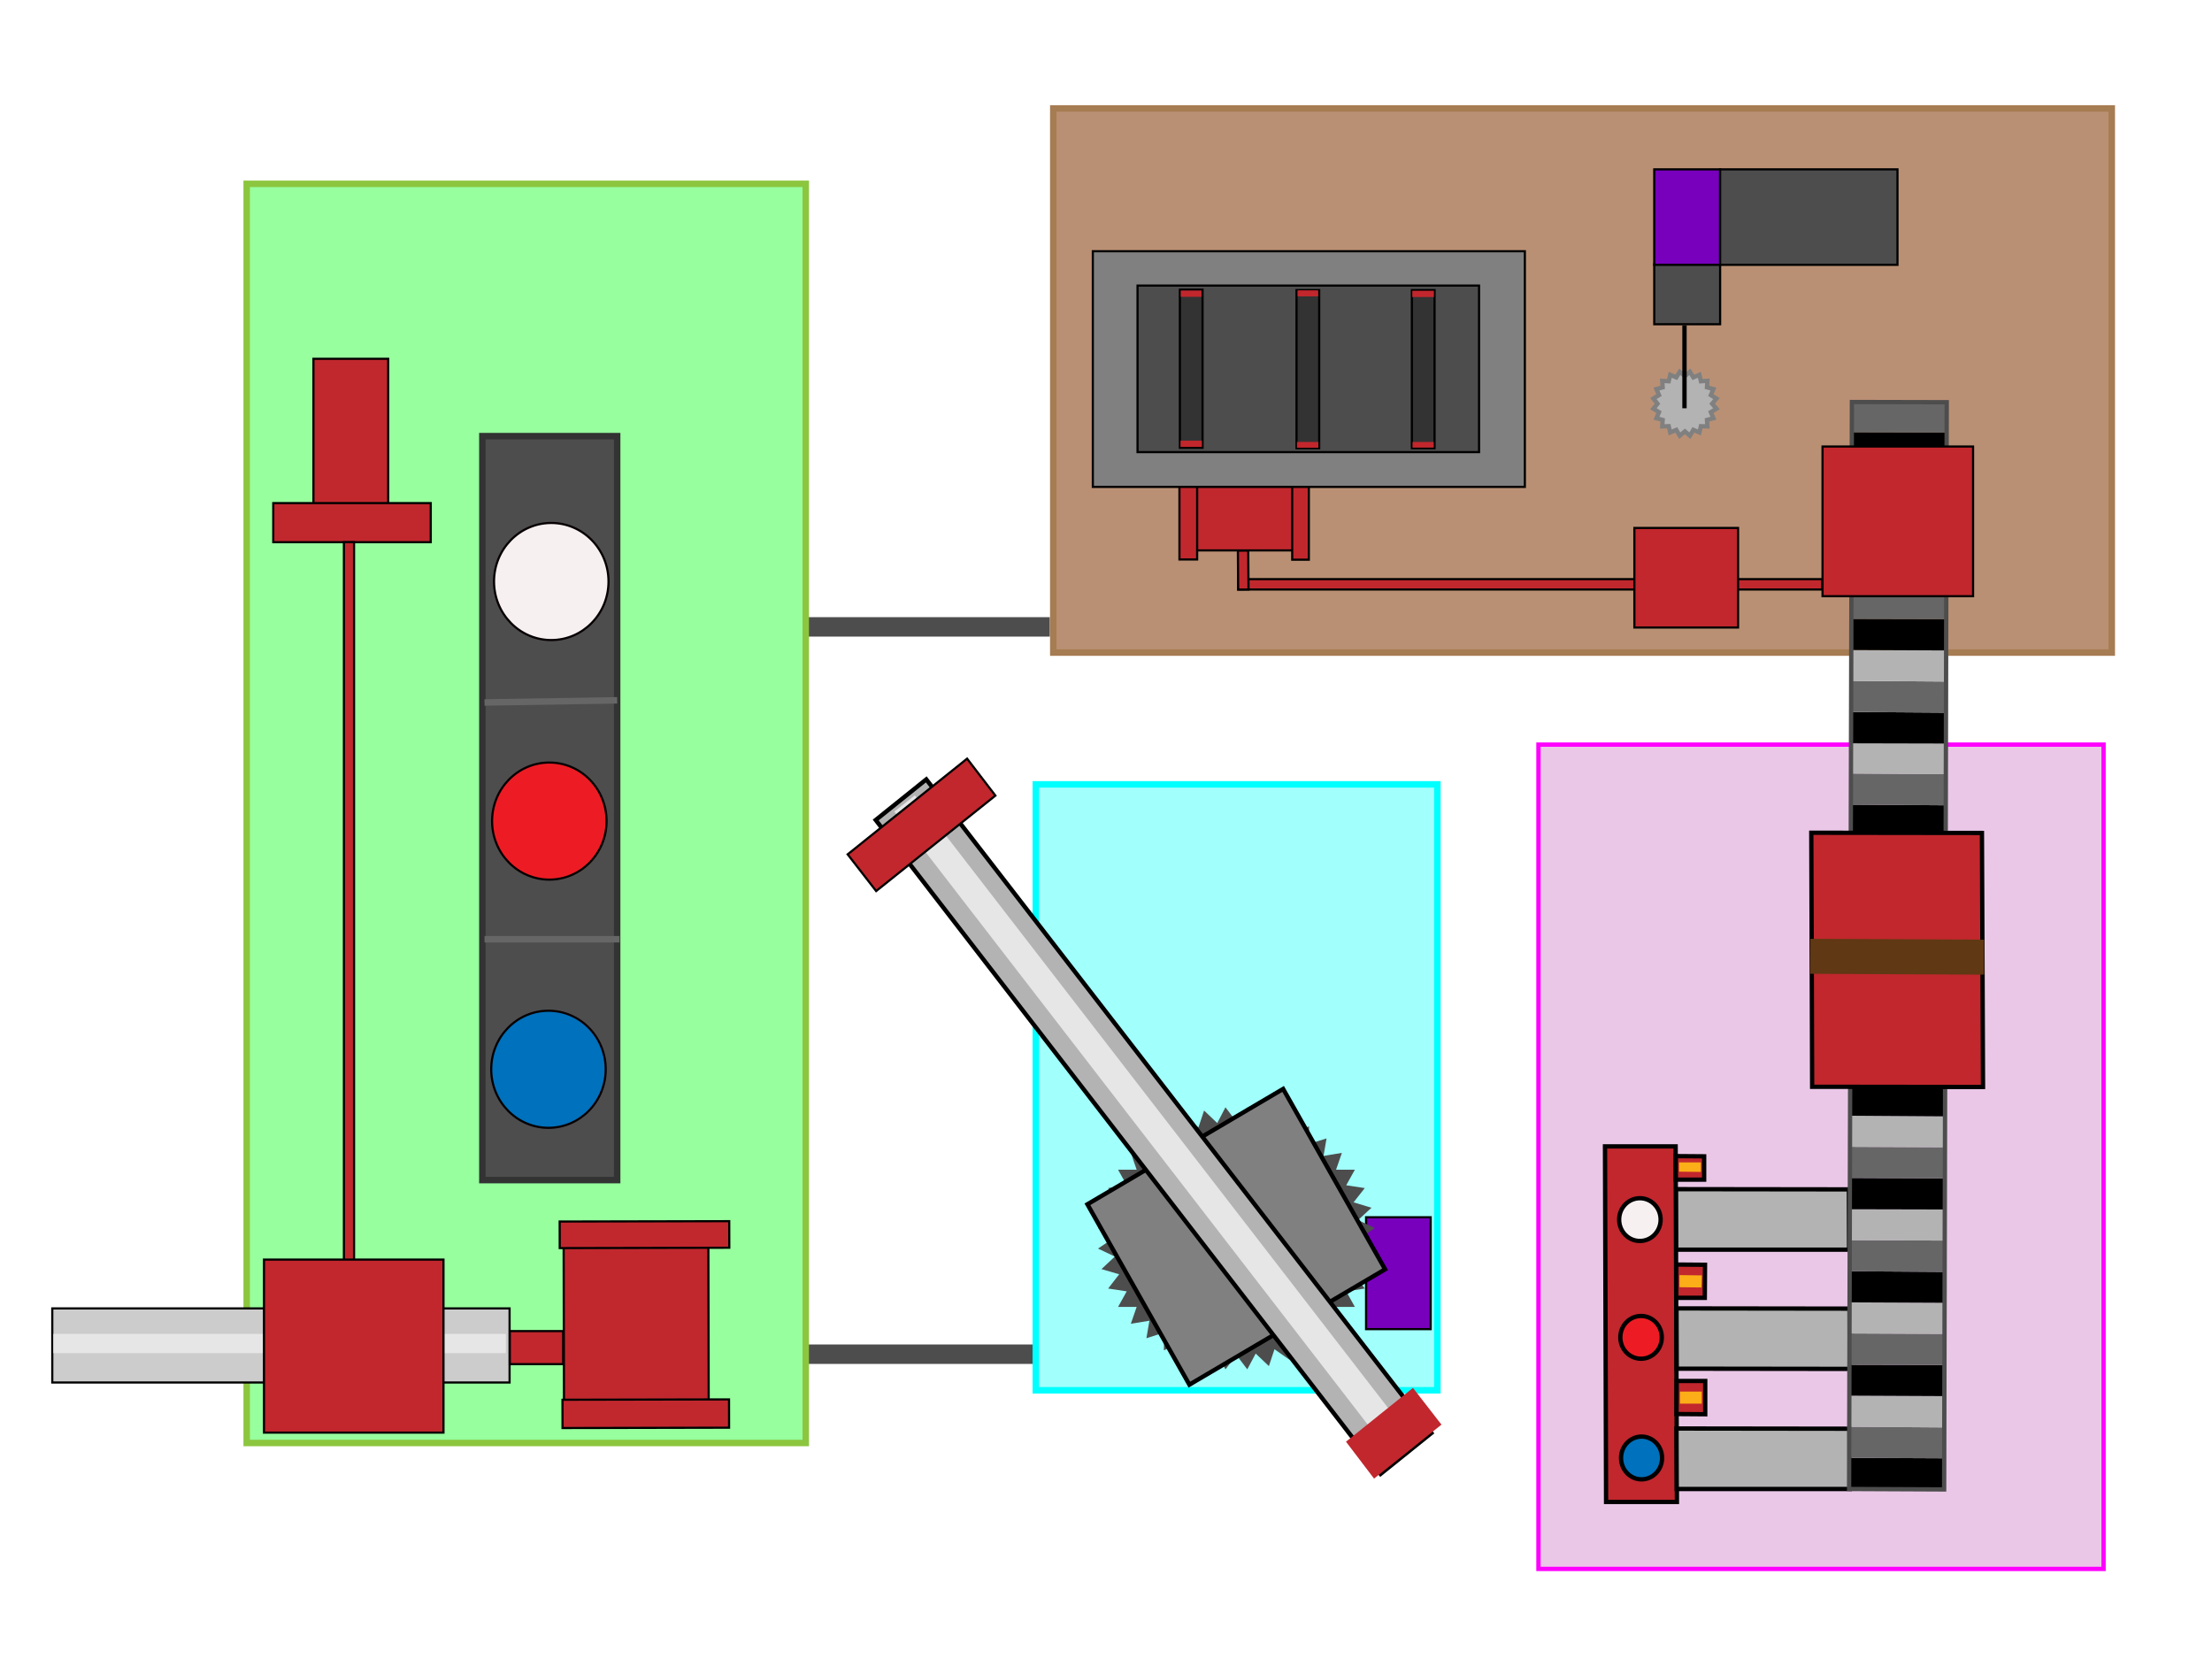 <?xml version="1.0" encoding="utf-8"?>
<!-- Generator: Adobe Illustrator 26.3.1, SVG Export Plug-In . SVG Version: 6.00 Build 0)  -->
<svg version="1.1" xmlns="http://www.w3.org/2000/svg" xmlns:xlink="http://www.w3.org/1999/xlink" x="0px" y="0px"
	 viewBox="0 0 1024 768" style="enable-background:new 0 0 1024 768;" xml:space="preserve">
<style type="text/css">
	.st0{fill:none;stroke:#4D4D4D;stroke-width:9;stroke-miterlimit:10;}
	.st1{fill:#97FF9E;stroke:#8CC63F;stroke-width:3;stroke-miterlimit:10;}
	.st2{fill:#4D4D4D;stroke:#333333;stroke-width:3;stroke-miterlimit:10;}
	.st3{fill:#C1282E;stroke:#000000;stroke-miterlimit:10;}
	.st4{fill:none;stroke:#C1272D;stroke-width:3;stroke-miterlimit:10;}
	.st5{fill:#CCCCCC;stroke:#000000;stroke-miterlimit:10;}
	.st6{fill:none;stroke:#666666;stroke-width:3;stroke-miterlimit:10;}
	.st7{fill:#E6E6E6;}
	.st8{fill:#C1272D;stroke:#000000;stroke-miterlimit:10;}
	.st9{fill:#F7F0F1;stroke:#070002;stroke-miterlimit:10;}
	.st10{fill:#0071BC;stroke:#070002;stroke-miterlimit:10;}
	.st11{fill:#ED1C24;stroke:#070002;stroke-miterlimit:10;}
	.st12{fill:#C1272D;stroke:#020002;stroke-miterlimit:10;}
	.st13{fill:#C1282E;stroke:#000000;stroke-width:1;stroke-miterlimit:10;}
	.st14{fill:#A1FFFC;stroke:#00FFFF;stroke-width:3;stroke-miterlimit:10;}
	.st15{fill:#7800BD;stroke:#000000;stroke-miterlimit:10;}
	.st16{fill:#4D4D4D;}
	.st17{fill:#808080;stroke:#000000;stroke-width:2;stroke-miterlimit:10;}
	.st18{fill:#B3B3B3;stroke:#000000;stroke-width:2;stroke-miterlimit:10;}
	.st19{fill:#C1272D;}
	.st20{fill:#EAC7E7;stroke:#FF00FF;stroke-width:2;stroke-miterlimit:10;}
	.st21{fill:#C1272D;stroke:#000000;stroke-width:2;stroke-miterlimit:10;}
	.st22{fill:#F7F0F1;stroke:#000000;stroke-width:2;stroke-miterlimit:10;}
	.st23{fill:#ED1C24;stroke:#000000;stroke-width:2;stroke-miterlimit:10;}
	.st24{fill:#0071BC;stroke:#000000;stroke-width:2;stroke-miterlimit:10;}
	.st25{fill:#FBAE17;stroke:#FBAE17;stroke-width:2;stroke-miterlimit:10;}
	.st26{fill:#BA9074;stroke:#A67C52;stroke-width:3;stroke-miterlimit:10;}
	.st27{fill:#808080;stroke:#000000;stroke-miterlimit:10;}
	.st28{fill:#4D4D4D;stroke:#000000;stroke-miterlimit:10;}
	.st29{fill:#333333;stroke:#000000;stroke-miterlimit:10;}
	.st30{fill:#B3B3B3;stroke:#808080;stroke-width:2;stroke-miterlimit:10;}
	.st31{fill:none;stroke:#000000;stroke-width:2;stroke-miterlimit:10;}
	.st32{fill:#666666;}
	.st33{fill:#B3B3B3;}
	.st34{fill:none;stroke:#4D4D4D;stroke-width:2;stroke-miterlimit:10;}
	.st35{fill:#603813;}
</style>
<g id="Ebene_1">
	<path class="st0" d="M372.3,308.1"/>
	<path class="st0" d="M373.7,503.2"/>
	<line class="st0" x1="372.7" y1="626.9" x2="479.7" y2="626.9"/>
	<line class="st0" x1="374.2" y1="290.2" x2="486" y2="290.2"/>
</g>
<g id="Hochregallager">
	<a xlink:href="https://neo-ideas.de/IT2/#Hochregal" >
		<rect x="114.2" y="85.1" class="st1" width="258.8" height="582.9"/>
	</a>
	<a xlink:href="https://neo-ideas.de/IT2/#Hochregal" >
		<rect x="223.3" y="201.9" class="st2" width="62.4" height="344.4"/>
	</a>
	<a xlink:href="https://neo-ideas.de/IT2/#Hochregal" >
		<rect x="145.1" y="166.1" class="st3" width="34.6" height="70.6"/>
	</a>
	<a xlink:href="https://neo-ideas.de/IT2/#Hochregal" >
		<rect x="126.5" y="232.9" class="st3" width="72.9" height="18.1"/>
	</a>
	<a xlink:href="https://neo-ideas.de/IT2/#Hochregal" >
		<rect x="126.4" y="613.7" class="st4" width="52.3" height="21"/>
	</a>
	<a xlink:href="https://neo-ideas.de/IT2/#Hochregal" >
		<rect x="159.2" y="251" class="st3" width="4.7" height="360.6"/>
	</a>
	<a xlink:href="https://neo-ideas.de/IT2/#Hochregal" >
		<rect x="24.2" y="605.7" class="st5" width="211.7" height="34.3"/>
	</a>
	<a xlink:href="https://neo-ideas.de/IT2/#Hochregal" >
		<line class="st6" x1="224.3" y1="325.2" x2="285.7" y2="324.2"/>
	</a>
	<a xlink:href="https://neo-ideas.de/IT2/#Hochregal" >
		<rect x="24.7" y="617.5" class="st7" width="209.5" height="8.9"/>
	</a>
	<a xlink:href="https://neo-ideas.de/IT2/#Hochregal" >
		<line class="st6" x1="224.3" y1="434.8" x2="286.8" y2="434.8"/>
	</a>
	<a xlink:href="https://neo-ideas.de/IT2/#Hochregal" >
		<rect x="122.2" y="583.1" class="st8" width="83.1" height="80.1"/>
	</a>
	<a xlink:href="https://neo-ideas.de/IT2/#Hochregal" >
		<ellipse class="st9" cx="255.2" cy="269.2" rx="26.5" ry="27.1"/>
	</a>
	<a xlink:href="https://neo-ideas.de/IT2/#Hochregal" >
		<ellipse class="st10" cx="253.9" cy="495" rx="26.5" ry="27.1"/>
	</a>
	<a xlink:href="https://neo-ideas.de/IT2/#Hochregal" >
		<ellipse class="st11" cx="254.3" cy="380.1" rx="26.5" ry="27.1"/>
	</a>
	<a xlink:href="https://neo-ideas.de/IT2/#Hochregal" >
		<rect x="236" y="616.2" class="st12" width="24.7" height="15.3"/>
	</a>
	<a xlink:href="https://neo-ideas.de/IT2/#Hochregal" >
		
			<rect x="261" y="571.3" transform="matrix(1 -2.072078e-03 2.072078e-03 1 -1.269 0.612)" class="st13" width="67" height="83"/>
	</a>
	<a xlink:href="https://neo-ideas.de/IT2/#Hochregal" >
		
			<rect x="260.4" y="647.9" transform="matrix(1 -2.072078e-03 2.072078e-03 1 -1.355 0.621)" class="st13" width="77.1" height="13.1"/>
	</a>
	<a xlink:href="https://neo-ideas.de/IT2/#Hochregal" >
		
			<rect x="259.1" y="565.4" transform="matrix(1 -2.072078e-03 2.072078e-03 1 -1.184 0.619)" class="st13" width="78.5" height="12.3"/>
	</a>
</g>
<g id="Vakuum-Sauggreifer">
	<a xlink:href="https://neo-ideas.de/IT2/#Sauggreifer" >
		<rect x="479.5" y="363.1" class="st14" width="185.9" height="280.5"/>
	</a>
	<a xlink:href="https://neo-ideas.de/IT2/#Sauggreifer" >
		<path class="st0" d="M476.7,512.4"/>
	</a>
	<a xlink:href="https://neo-ideas.de/IT2/#Sauggreifer" >
		<rect x="632.4" y="563.5" class="st15" width="29.9" height="51.8"/>
	</a>
	<a xlink:href="https://neo-ideas.de/IT2/#Sauggreifer" >
		<polygon class="st16" points="572.4,519.3 577.4,512.6 581.3,519.9 587.4,514.1 590,521.9 597,517 598.3,525.1 606,521.4 
			605.9,529.6 614.1,527 612.7,535.1 621.2,533.7 618.5,541.5 627.2,541.5 623.2,548.7 631.8,550 626.6,556.6 634.9,559.1 
			628.7,564.8 636.4,568.5 629.4,573.3 636.4,578 628.7,581.7 634.9,587.5 626.6,589.9 631.8,596.5 623.2,597.8 627.2,605 
			618.5,605 621.2,612.8 612.7,611.4 614.1,619.5 605.9,616.9 606,625.1 598.3,621.4 597,629.5 590,624.6 587.4,632.4 581.3,626.6 
			577.4,633.9 572.4,627.3 567.3,633.9 563.5,626.6 557.4,632.4 554.8,624.6 547.8,629.5 546.5,621.4 538.8,625.1 538.9,616.9 
			530.7,619.5 532.1,611.4 523.5,612.8 526.2,605 517.6,605 521.6,597.8 513,596.5 518.1,589.9 509.9,587.5 516.1,581.7 508.3,578 
			515.3,573.3 508.3,568.5 516.1,564.8 509.9,559.1 518.1,556.6 513,550 521.6,548.7 517.6,541.5 526.2,541.5 523.5,533.7 
			532.1,535.1 530.7,527 538.9,529.6 538.8,521.4 546.5,525.1 547.8,517 554.8,521.9 557.4,514.1 563.5,519.9 567.3,512.6 		"/>
	</a>
	<a xlink:href="https://neo-ideas.de/IT2/#Sauggreifer" >
		<polygon class="st17" points="641.2,587.6 550.6,641 503.4,557.5 594,504.1 		"/>
	</a>
	<a xlink:href="https://neo-ideas.de/IT2/#Sauggreifer" >
		<polygon class="st18" points="662.6,663.4 639.1,682.3 405.4,379.6 428.8,360.8 		"/>
	</a>
	<a xlink:href="https://neo-ideas.de/IT2/#Sauggreifer" >
		<polygon class="st7" points="655.5,668.5 646,676.1 414,375.7 423.5,368.2 		"/>
	</a>
	<a xlink:href="https://neo-ideas.de/IT2/#Sauggreifer" >
		<polygon class="st8" points="447.7,351.2 392.4,395.5 405.6,412.5 460.8,368.3 		"/>
	</a>
	<polygon class="st19" points="654.1,642.5 623.1,667.4 636.1,684.5 667.3,659.5 	"/>
</g>
<g id="Sortierstrecke">
	<a xlink:href="https://neo-ideas.de/IT2/#Sortier" >
		<rect x="712.2" y="344.7" class="st20" width="261.6" height="381.6"/>
	</a>
	<a xlink:href="https://neo-ideas.de/IT2/#Sortier" >
		<polygon class="st18" points="856,578.5 775.9,578.5 775.8,550.5 855.9,550.6 		"/>
	</a>
	<a xlink:href="https://neo-ideas.de/IT2/#Sortier" >
		<polygon class="st21" points="776.3,695.3 743.5,695.3 743,530.7 775.7,530.7 		"/>
	</a>
	<a xlink:href="https://neo-ideas.de/IT2/#Sortier" >
		
			<ellipse transform="matrix(1.342764e-03 -1 1 1.342764e-03 193.532 1322.929)" class="st22" cx="759.1" cy="564.6" rx="9.9" ry="9.6"/>
	</a>
	<a xlink:href="https://neo-ideas.de/IT2/#Sortier" >
		<ellipse class="st23" cx="759.7" cy="619.1" rx="9.6" ry="9.9"/>
	</a>
	<a xlink:href="https://neo-ideas.de/IT2/#Sortier" >
		
			<ellipse transform="matrix(3.272346e-03 -1 1 3.272346e-03 82.443 1432.629)" class="st24" cx="759.9" cy="675" rx="9.9" ry="9.5"/>
	</a>
	<a xlink:href="https://neo-ideas.de/IT2/#Sortier" >
		<polygon class="st18" points="856.3,633.7 776.2,633.6 776.1,605.7 856.2,605.8 		"/>
	</a>
	<a xlink:href="https://neo-ideas.de/IT2/#Sortier" >
		<polygon class="st18" points="856.3,689.3 776.2,689.3 776.1,661.3 856.2,661.4 		"/>
	</a>
	<a xlink:href="https://neo-ideas.de/IT2/#Sortier" >
		<polygon class="st21" points="776,600.8 776,585.4 789.3,585.5 789.2,600.8 		"/>
	</a>
	<a xlink:href="https://neo-ideas.de/IT2/#Sortier" >
		<polygon class="st21" points="775.8,546.1 775.8,535.2 788.9,535.3 788.9,546.1 		"/>
	</a>
	<a xlink:href="https://neo-ideas.de/IT2/#Sortier" >
		<polygon class="st25" points="778.5,594.9 778.5,591.3 786.8,591.4 786.7,595 		"/>
	</a>
	<a xlink:href="https://neo-ideas.de/IT2/#Sortier" >
		<polygon class="st25" points="778.3,541.4 778.3,539.1 786.4,539.1 786.4,541.5 		"/>
	</a>
	<a xlink:href="https://neo-ideas.de/IT2/#Sortier" >
		<polygon class="st21" points="776.1,654.6 776.2,639.3 789.4,639.3 789.4,654.7 		"/>
	</a>
	<a xlink:href="https://neo-ideas.de/IT2/#Sortier" >
		<polygon class="st25" points="778.7,648.8 778.7,645.2 786.8,645.2 786.8,648.8 		"/>
	</a>
</g>
<g id="Brennofen_mit_Bohrstation">
	<a xlink:href="https://neo-ideas.de/IT2/#Brennofen" >
		<rect x="487.6" y="50.2" class="st26" width="490" height="251.9"/>
	</a>
	<path class="st0" d="M483.9,294.2"/>
	<path class="st0" d="M374.3,294.2"/>
	<a xlink:href="https://neo-ideas.de/IT2/#Brennofen" >
		<rect x="573.2" y="268.1" class="st3" width="270.4" height="4.8"/>
	</a>
	<a xlink:href="https://neo-ideas.de/IT2/#Brennofen" >
		<rect x="550.2" y="225.2" class="st3" width="52" height="29.6"/>
	</a>
	<a xlink:href="https://neo-ideas.de/IT2/#Brennofen" >
		<rect x="546" y="224.9" class="st3" width="8.2" height="34.1"/>
	</a>
	<a xlink:href="https://neo-ideas.de/IT2/#Brennofen" >
		<rect x="598.2" y="224.4" class="st3" width="7.7" height="34.7"/>
	</a>
	<a xlink:href="https://neo-ideas.de/IT2/#Brennofen" >
		<rect x="756.6" y="244.4" class="st8" width="48" height="46.1"/>
	</a>
	<a xlink:href="https://neo-ideas.de/IT2/#Brennofen" >
		<rect x="505.9" y="116.3" class="st27" width="200" height="109.1"/>
	</a>
	<a xlink:href="https://neo-ideas.de/IT2/#Brennofen" >
		<rect x="526.6" y="132.2" class="st28" width="158.1" height="77.1"/>
	</a>
	<a xlink:href="https://neo-ideas.de/IT2/#Brennofen" >
		<rect x="546.2" y="134.1" class="st29" width="10.5" height="73.2"/>
	</a>
	<a xlink:href="https://neo-ideas.de/IT2/#Brennofen" >
		<rect x="653.6" y="134.3" class="st29" width="10.5" height="73.2"/>
	</a>
	<a xlink:href="https://neo-ideas.de/IT2/#Brennofen" >
		<rect x="600.2" y="134.3" class="st29" width="10.5" height="73.2"/>
	</a>
	<a xlink:href="https://neo-ideas.de/IT2/#Brennofen" >
		<rect x="546.6" y="134.5" class="st19" width="9.6" height="2.9"/>
	</a>
	<a xlink:href="https://neo-ideas.de/IT2/#Brennofen" >
		<rect x="653.9" y="204.6" class="st19" width="9.8" height="2.6"/>
	</a>
	<a xlink:href="https://neo-ideas.de/IT2/#Brennofen" >
		<rect x="653.8" y="134.6" class="st19" width="10" height="2.9"/>
	</a>
	<a xlink:href="https://neo-ideas.de/IT2/#Brennofen" >
		<rect x="600.4" y="204.6" class="st19" width="9.9" height="2.7"/>
	</a>
	<a xlink:href="https://neo-ideas.de/IT2/#Brennofen" >
		<rect x="600.7" y="134.4" class="st19" width="9.5" height="2.8"/>
	</a>
	<a xlink:href="https://neo-ideas.de/IT2/#Brennofen" >
		<rect x="546.5" y="204" class="st19" width="9.9" height="2.9"/>
	</a>
	<a xlink:href="https://neo-ideas.de/IT2/#Brennofen" >
		
			<rect x="573.1" y="254.9" transform="matrix(1 -7.439148e-03 7.439148e-03 1 -1.947 4.289)" class="st3" width="4.8" height="18"/>
	</a>
	<a xlink:href="https://neo-ideas.de/IT2/#Brennofen" >
		<polygon class="st30" points="780,174.1 782.3,172.1 783.9,174.7 786.7,173.5 787.4,176.5 790.4,176.3 790.2,179.3 793.2,180.1 
			792,182.9 794.6,184.5 792.6,186.9 794.6,189.2 792,190.8 793.2,193.6 790.2,194.4 790.4,197.4 787.4,197.3 786.7,200.2 
			783.9,199 782.3,201.7 780,199.7 777.6,201.7 776,199 773.2,200.2 772.5,197.3 769.5,197.4 769.7,194.4 766.8,193.6 768,190.8 
			765.4,189.2 767.3,186.9 765.4,184.5 768,182.9 766.8,180.1 769.7,179.3 769.5,176.3 772.5,176.5 773.2,173.5 776,174.7 
			777.6,172.1 		"/>
	</a>
	<a xlink:href="https://neo-ideas.de/IT2/#Brennofen" >
		<rect x="765.8" y="122.4" class="st28" width="30.5" height="27.7"/>
	</a>
	<a xlink:href="https://neo-ideas.de/IT2/#Brennofen" >
		<line class="st31" x1="779.8" y1="189" x2="779.8" y2="150.6"/>
	</a>
	<a xlink:href="https://neo-ideas.de/IT2/#Brennofen" >
		<rect x="765.8" y="78.4" class="st15" width="30.5" height="44.2"/>
	</a>
	<a xlink:href="https://neo-ideas.de/IT2/#Brennofen" >
		<rect x="796.3" y="78.4" class="st28" width="82.1" height="44.2"/>
	</a>
</g>
<g id="Förderband">
	<a xlink:href="https://neo-ideas.de/IT2/#Sortier" >
		<polygon points="856.3,674.9 856.2,689.3 899.8,689.5 899.8,675.1 		"/>
	</a>
	<a xlink:href="https://neo-ideas.de/IT2/#Sortier" >
		<polygon class="st32" points="856.3,660.5 856.3,674.9 899.8,675.1 899.8,660.8 		"/>
	</a>
	<a xlink:href="https://neo-ideas.de/IT2/#Sortier" >
		<polygon class="st33" points="856.3,646.1 856.3,660.5 899.8,660.8 899.9,646.3 		"/>
	</a>
	<a xlink:href="https://neo-ideas.de/IT2/#Sortier" >
		<polygon points="856.3,631.8 856.3,646.1 899.9,646.3 899.9,631.9 		"/>
	</a>
	<a xlink:href="https://neo-ideas.de/IT2/#Sortier" >
		<polygon class="st32" points="856.4,617.3 856.3,631.8 899.9,631.9 899.9,617.5 		"/>
	</a>
	<a xlink:href="https://neo-ideas.de/IT2/#Sortier" >
		<polygon class="st33" points="856.4,602.9 856.4,617.3 899.9,617.5 900,603.1 		"/>
	</a>
	<a xlink:href="https://neo-ideas.de/IT2/#Sortier" >
		<polygon points="856.4,588.5 856.4,602.9 900,603.1 900,588.8 		"/>
	</a>
	<a xlink:href="https://neo-ideas.de/IT2/#Sortier" >
		<polygon class="st32" points="856.5,574.1 856.4,588.5 900,588.8 900,574.3 		"/>
	</a>
	<a xlink:href="https://neo-ideas.de/IT2/#Sortier" >
		<polygon class="st33" points="856.5,559.8 856.5,574.1 900,574.3 900,559.9 		"/>
	</a>
	<a xlink:href="https://neo-ideas.de/IT2/#Sortier" >
		<polygon points="856.5,545.3 856.5,559.8 900,559.9 900.1,545.5 		"/>
	</a>
	<a xlink:href="https://neo-ideas.de/IT2/#Sortier" >
		<polygon class="st32" points="856.5,530.9 856.5,545.3 900.1,545.5 900.1,531.1 		"/>
	</a>
	<a xlink:href="https://neo-ideas.de/IT2/#Sortier" >
		<polygon class="st33" points="856.6,516.5 856.5,530.9 900.1,531.1 900.1,516.8 		"/>
	</a>
	<a xlink:href="https://neo-ideas.de/IT2/#Sortier" >
		<polygon points="856.6,502.1 856.5,516.5 900.1,516.8 900.1,502.4 		"/>
	</a>
	<a xlink:href="https://neo-ideas.de/IT2/#Sortier" >
		<polygon class="st32" points="856.6,487.8 856.6,502.1 900.1,502.4 900.1,488 		"/>
	</a>
	<a xlink:href="https://neo-ideas.de/IT2/#Sortier" >
		<polygon class="st33" points="856.6,473.4 856.6,487.8 900.1,488 900.2,473.6 		"/>
	</a>
	<a xlink:href="https://neo-ideas.de/IT2/#Sortier" >
		<polygon points="856.6,459 856.6,473.4 900.2,473.6 900.2,459.1 		"/>
	</a>
	<a xlink:href="https://neo-ideas.de/IT2/#Sortier" >
		<polygon class="st32" points="856.7,444.6 856.6,459 900.2,459.1 900.2,444.8 		"/>
	</a>
	<a xlink:href="https://neo-ideas.de/IT2/#Sortier" >
		<polygon class="st33" points="856.7,430.1 856.7,444.6 900.2,444.8 900.3,430.4 		"/>
	</a>
	<a xlink:href="https://neo-ideas.de/IT2/#Sortier" >
		<polygon points="856.7,415.6 856.7,430.1 900.3,430.2 900.3,415.9 		"/>
	</a>
	<a xlink:href="https://neo-ideas.de/IT2/#Sortier" >
		<polygon class="st32" points="856.8,401.2 856.7,415.6 900.3,415.9 900.3,401.5 		"/>
	</a>
	<a xlink:href="https://neo-ideas.de/IT2/#Sortier" >
		<polygon class="st33" points="856.8,386.9 856.8,401.2 900.3,401.5 900.3,387.1 		"/>
	</a>
	<a xlink:href="https://neo-ideas.de/IT2/#Sortier" >
		<polygon points="856.8,372.5 856.8,386.9 900.4,387.1 900.4,372.8 		"/>
	</a>
	<a xlink:href="https://neo-ideas.de/IT2/#Sortier" >
		<polygon class="st32" points="856.9,358.1 856.8,372.5 900.4,372.8 900.4,358.4 		"/>
	</a>
	<a xlink:href="https://neo-ideas.de/IT2/#Sortier" >
		<polygon class="st33" points="856.9,343.8 856.9,358.1 900.4,358.4 900.5,344 		"/>
	</a>
	<a xlink:href="https://neo-ideas.de/IT2/#Sortier" >
		<polygon points="857.2,329.6 857.2,344.1 900.8,344.2 900.8,329.9 		"/>
	</a>
	<polygon class="st32" points="857.3,315.2 857.2,329.6 900.8,329.9 900.8,315.5 	"/>
	<a xlink:href="https://neo-ideas.de/IT2/#Brennofen" >
		<polygon class="st33" points="857.3,300.9 857.3,315.2 900.8,315.5 900.8,301.1 		"/>
	</a>
	<a xlink:href="https://neo-ideas.de/IT2/#Brennofen" >
		<polygon points="857.3,286.5 857.3,300.9 900.8,301.1 900.9,286.6 		"/>
	</a>
	<a xlink:href="https://neo-ideas.de/IT2/#Brennofen" >
		<polygon class="st32" points="857.4,272.1 857.3,286.5 900.9,286.6 900.9,272.2 		"/>
	</a>
	<a xlink:href="https://neo-ideas.de/IT2/#Brennofen" >
		<polygon class="st33" points="857.4,257.6 857.4,272.1 900.9,272.2 900.9,257.9 		"/>
	</a>
	<a xlink:href="https://neo-ideas.de/IT2/#Brennofen" >
		<polygon points="857.4,243.2 857.4,257.6 900.9,257.9 901,243.5 		"/>
	</a>
	<a xlink:href="https://neo-ideas.de/IT2/#Brennofen" >
		<polygon class="st32" points="857.4,228.9 857.4,243.2 901,243.5 901,229.1 		"/>
	</a>
	<a xlink:href="https://neo-ideas.de/IT2/#Brennofen" >
		<polygon class="st33" points="857.5,214.5 857.4,228.9 901,229.1 901,214.7 		"/>
	</a>
	<a xlink:href="https://neo-ideas.de/IT2/#Brennofen" >
		<polygon points="857.5,200.1 857.5,214.5 901,214.7 901,200.2 		"/>
	</a>
	<a xlink:href="https://neo-ideas.de/IT2/#Brennofen" >
		<polygon class="st32" points="857.5,185.7 857.5,200.1 901,200.2 901.1,185.9 		"/>
	</a>
	<polygon class="st34" points="856,689.3 857.3,186.1 901.2,186.2 900,689.5 	"/>
	<a xlink:href="https://neo-ideas.de/IT2/#Sortier" >
		<polygon class="st21" points="918,503.2 838.9,503.1 838.5,385.5 917.5,385.6 		"/>
	</a>
	<a xlink:href="https://neo-ideas.de/IT2/#Sortier" >
		<polygon class="st35" points="838,450.8 838,434.6 918.5,435 918.5,451.2 		"/>
	</a>
	<a xlink:href="https://neo-ideas.de/IT2/#Brennofen" >
		<rect x="843.7" y="206.7" class="st8" width="69.7" height="69.3"/>
	</a>
</g>
</svg>
